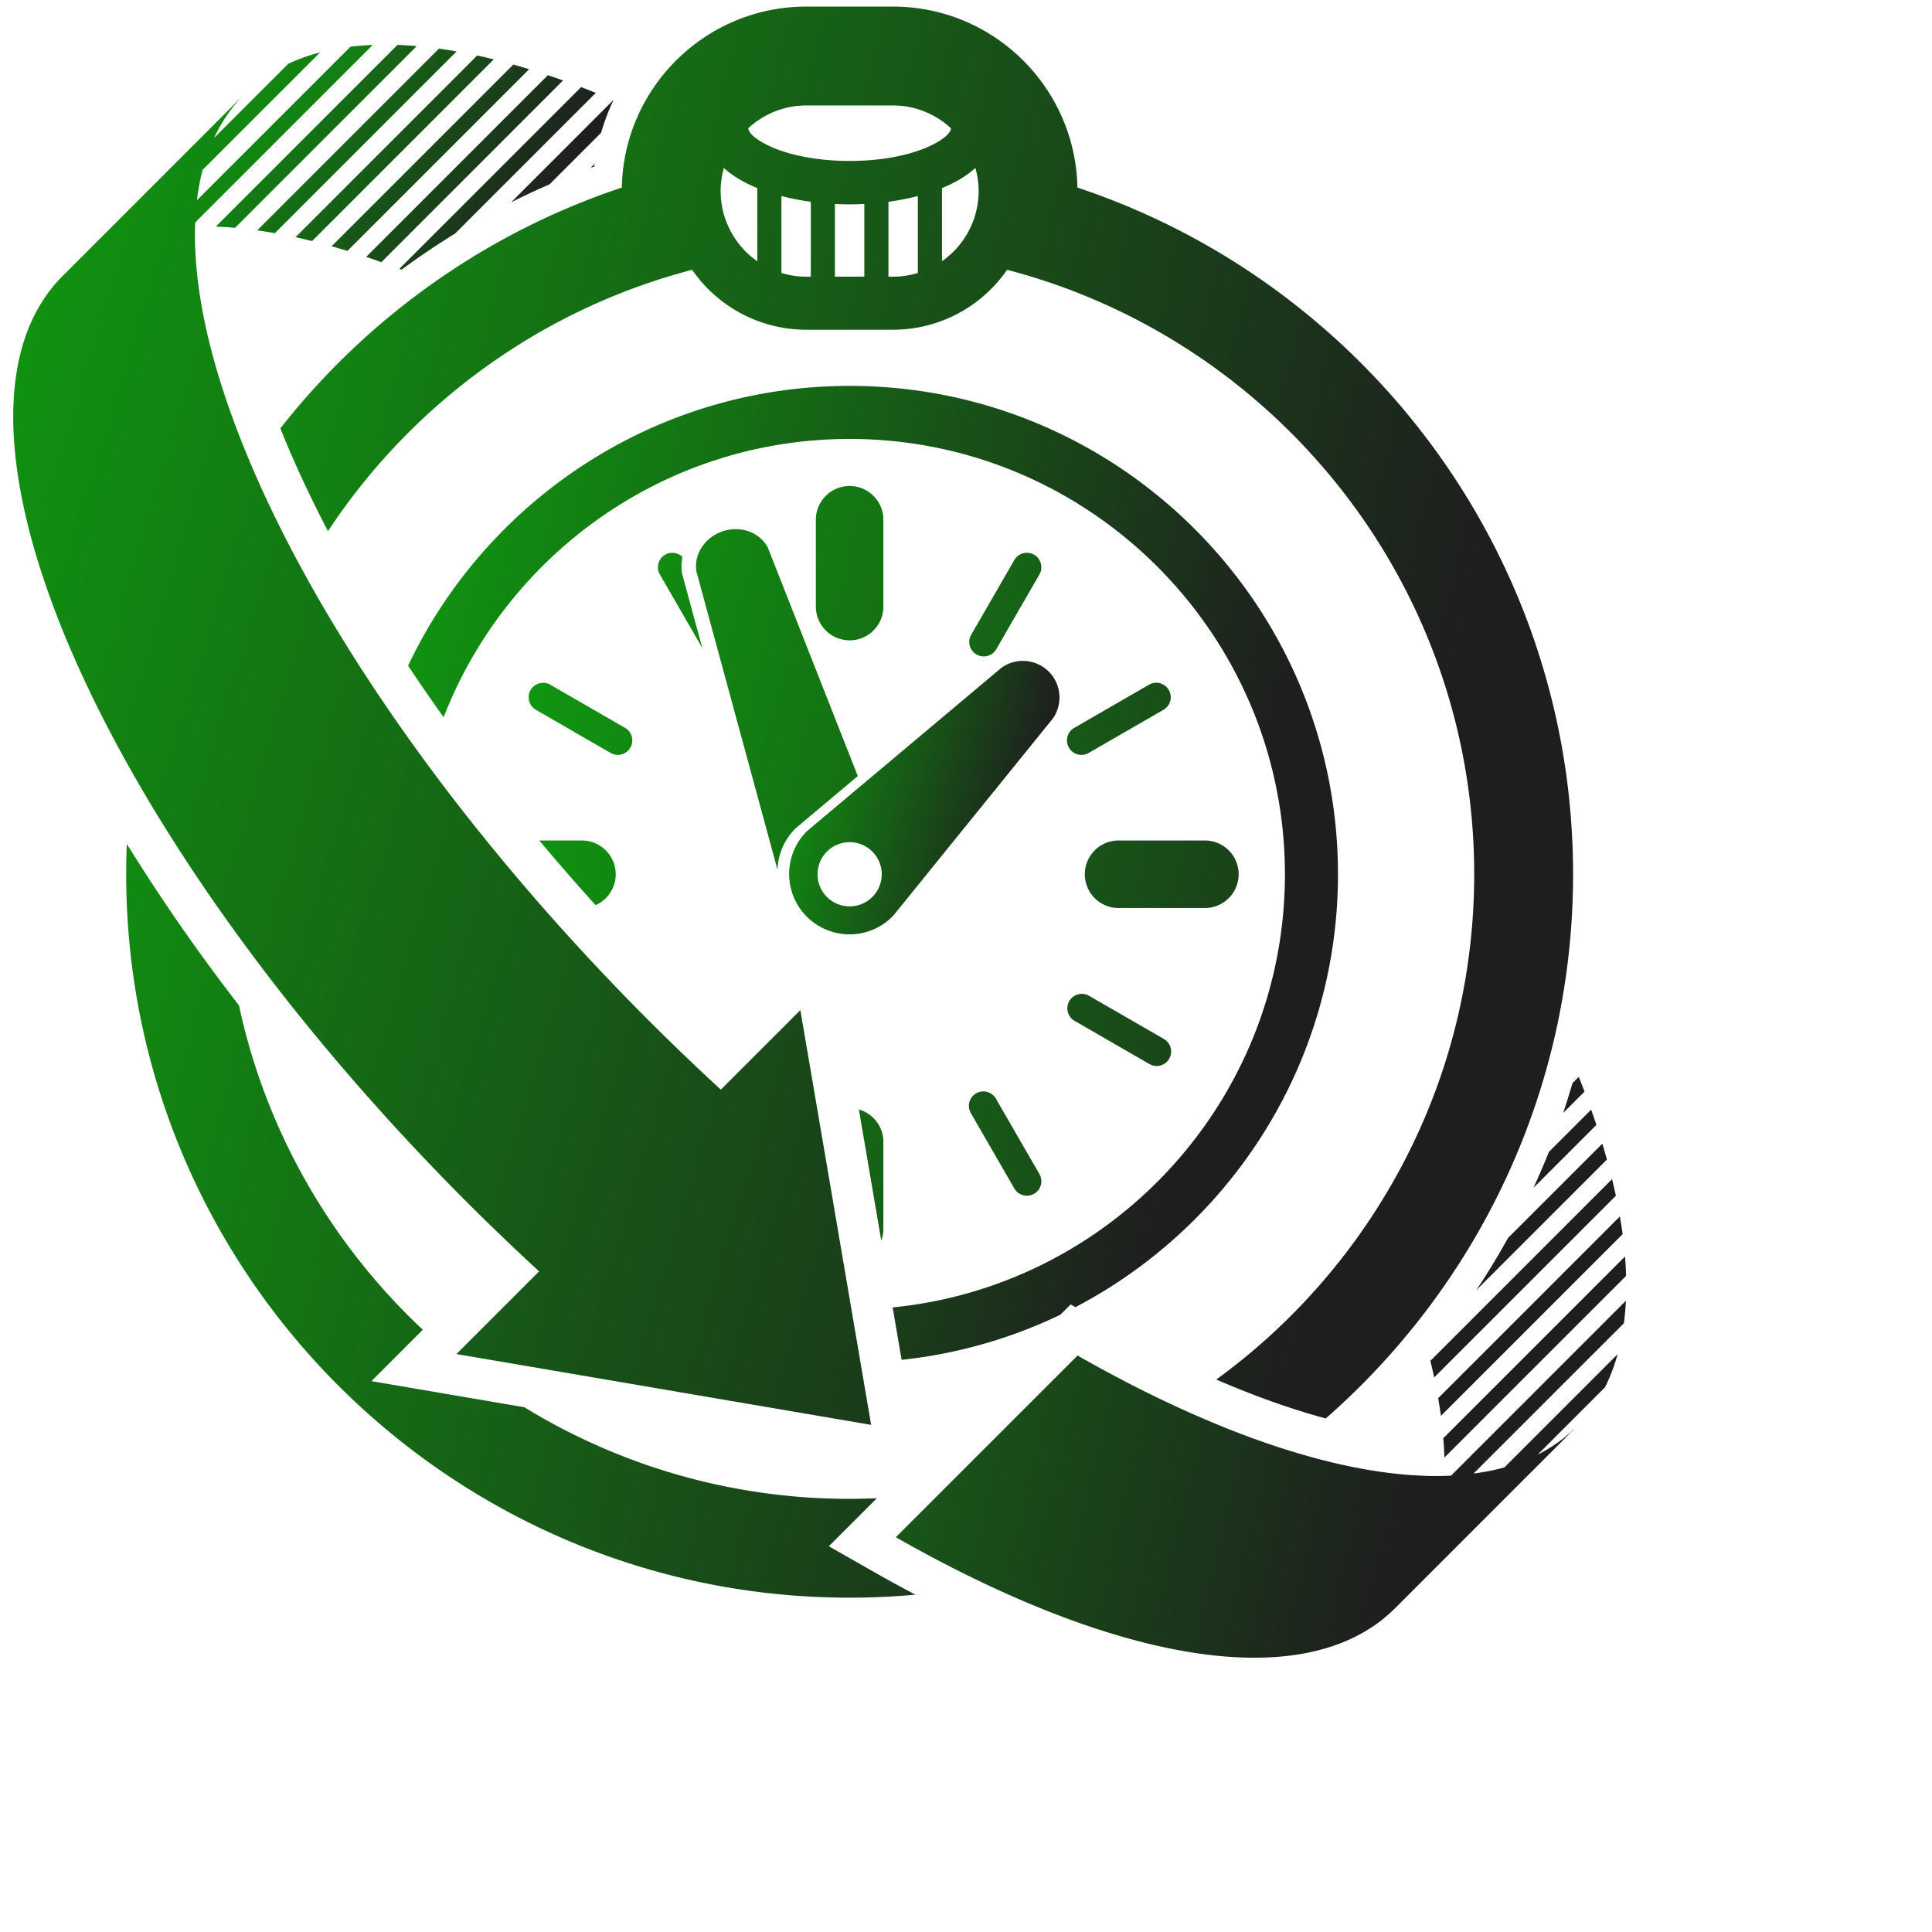 <svg data-v-423bf9ae="" xmlns="http://www.w3.org/2000/svg" viewBox="0 0 130 130" class="iconLeft"><!----><!----><!---->
    <defs data-v-423bf9ae="">
        <linearGradient data-v-423bf9ae="" gradientTransform="rotate(15)"
            id="2921d310-33a6-417d-b0f8-7018859a0a54" x1="0%" y1="0%" x2="100%" y2="0%">
            <stop data-v-423bf9ae="" offset="0%"
                style="stop-color: rgb(15, 155, 15); stop-opacity: 1;"></stop>
            <stop data-v-423bf9ae="" offset="100%"
                style="stop-color: rgb(30, 30, 30); stop-opacity: 1;"></stop>
        </linearGradient>
    </defs>
    <g data-v-423bf9ae="" id="a8b5066a-01f4-4c2f-976b-502c7208e4e7"
        transform="matrix(1.111,0,0,1.111,-0.397,0.444)"
        stroke="none" fill="url(#2921d310-33a6-417d-b0f8-7018859a0a54)">
        <path
            d="M36.35 9.685c.006-.053.016-.105.022-.158l-.238.238.216-.08zM36.765 7.639c.196-.682.445-1.341.746-1.973l-.009-.003-6.193 6.193a45.86 45.86 0 0 1 2.331-1.091l3.125-3.126zM36.442 5.225c-.298-.12-.595-.236-.89-.349L24.546 15.881l.134.052a45.86 45.86 0 0 1 3.242-2.189l8.52-8.519zM23.455 15.477L34.459 4.472a50.5 50.5 0 0 0-.92-.318L22.534 15.159c.305.102.612.207.921.318zM20.442 14.515c.317.089.636.183.958.281L32.405 3.791a42.019 42.019 0 0 0-.958-.281L20.442 14.515zM18.255 13.966c.331.072.667.151 1.004.235L30.264 3.196a35.13 35.13 0 0 0-1.004-.235L18.255 13.966zM15.935 13.551c.352.049.708.106 1.069.17L28.009 2.716c-.36-.064-.717-.121-1.069-.17L15.935 13.551zM13.425 13.325c.381.013.771.04 1.166.074L25.596 2.394a21.598 21.598 0 0 0-1.166-.074L13.425 13.325z"></path>
        <path
            d="M19.746 2.772c-.685.178-1.329.411-1.934.693l-4.489 4.489a9.26 9.26 0 0 1 1.838-2.651L4.156 16.309C-.865 21.33.636 31.778 7.055 43.989c4.743 9.024 12.17 19.008 21.639 28.478a148.178 148.178 0 0 0 4.315 4.135l-5.006 5.007 12.558 2.145 12.557 2.144-2.142-12.56-2.145-12.558-4.816 4.815A145.616 145.616 0 0 1 39.7 61.46C27.678 49.438 18.947 36.586 14.824 25.926c-1.868-4.828-2.791-9.205-2.644-12.852L22.931 2.323c-.461.018-.91.054-1.347.106l-9.298 9.298c.078-.64.19-1.254.343-1.84l7.117-7.115zM98.777 75.699L87.771 86.705c.033.397.055.789.066 1.173l11.004-11.004a20.79 20.79 0 0 0-.064-1.175zM87.461 84.281c.062.361.119.72.166 1.072l11.006-11.006a27.23 27.23 0 0 0-.168-1.072L87.461 84.281zM86.988 82.019c.082.339.16.674.23 1.007l11.006-11.005a36.023 36.023 0 0 0-.232-1.008L86.988 82.019zM97.682 69.828a46.046 46.046 0 0 0-.279-.961l-5.709 5.708a45.725 45.725 0 0 1-1.928 3.169l7.916-7.916zM97.043 67.731a44.085 44.085 0 0 0-.318-.923l-2.561 2.561a45.35 45.35 0 0 1-.932 2.173l3.811-3.811zM96.324 65.714a81.107 81.107 0 0 0-.348-.893l-.383.384a47.588 47.588 0 0 1-.562 1.801l1.293-1.292z"></path>
        <path
            d="M55.797 96.183c-.797-.424-1.6-.858-2.414-1.322l-2.826-1.612 2.91-2.909a37.601 37.601 0 0 1-21.352-5.51l-9.263-1.581 3.112-3.112c-5.519-5.175-9.489-11.981-11.133-19.643a115.423 115.423 0 0 1-6.792-9.78A43.005 43.005 0 0 0 8 52.55c0 24.16 19.655 43.814 43.814 43.814 1.344 0 2.67-.063 3.983-.181zM38.019 10.961c-8.251 2.745-15.419 7.881-20.681 14.582.231.579.476 1.167.737 1.763a70.694 70.694 0 0 0 2.147 4.461c5.082-7.698 12.899-13.439 22.057-15.826a8.394 8.394 0 0 0 6.907 3.629h5.257a8.393 8.393 0 0 0 6.908-3.629c16.256 4.237 28.291 19.043 28.291 36.609 0 12.566-6.162 23.718-15.619 30.602 2.326 1.007 4.549 1.797 6.629 2.357 9.174-8.037 14.979-19.833 14.979-32.959 0-19.342-12.598-35.794-30.02-41.589C65.498 4.898 60.535 0 54.443 0h-5.257c-6.089 0-11.053 4.898-11.167 10.961zm11.168-4.973h5.257c1.352 0 2.578.523 3.502 1.373.002.004.004.01.004.014 0 .573-2.15 1.972-6.133 1.972-3.985 0-6.135-1.399-6.135-1.972l.003-.014a5.154 5.154 0 0 1 3.502-1.373zm-5.185 5.185c0-.485.072-.954.197-1.4.532.486 1.226.893 2.024 1.22v4.429a5.183 5.183 0 0 1-2.221-4.249zm3.682 4.96v-4.66c.569.147 1.167.264 1.781.347v4.538h-.278a5.181 5.181 0 0 1-1.503-.225zm3.24.224v-4.404a17.611 17.611 0 0 0 1.781 0v4.404h-1.781zm3.519 0h-.277V11.82a15.088 15.088 0 0 0 1.781-.347v4.66c-.476.145-.98.224-1.504.224zm4.989-6.585c.125.446.197.915.197 1.4a5.182 5.182 0 0 1-2.221 4.248v-4.428c.797-.327 1.49-.734 2.024-1.22z"></path>
        <path
            d="M64.578 79.228l.625-.624.289.164c9.441-4.945 15.9-14.841 15.9-26.218 0-16.31-13.268-29.578-29.576-29.578-11.794 0-21.996 6.938-26.742 16.947a107.916 107.916 0 0 0 2.153 3.12c3.823-9.852 13.403-16.854 24.589-16.854 14.535 0 26.363 11.827 26.363 26.365 0 13.657-10.439 24.921-23.758 26.234l.543 3.175a29.382 29.382 0 0 0 9.614-2.731z"></path>
        <path
            d="M51.814 29.035a2.045 2.045 0 0 0-2.044 2.045v5.258a2.044 2.044 0 0 0 4.089 0V31.08c0-1.13-.914-2.045-2.045-2.045zM53.859 74.019v-5.257c0-.936-.627-1.722-1.484-1.966l1.355 7.935c.082-.223.129-.461.129-.712zM68.027 54.594h5.258a2.045 2.045 0 1 0 0-4.089h-5.258a2.046 2.046 0 0 0 0 4.089zM37.648 52.55c0-1.13-.915-2.045-2.044-2.045H33.02a136.617 136.617 0 0 0 3.409 3.915 2.045 2.045 0 0 0 1.219-1.87zM40.643 33.197a.876.876 0 0 0-.321 1.197l2.569 4.449-1.222-4.498a2.884 2.884 0 0 1 .02-1.016.876.876 0 0 0-1.046-.132zM62.551 72.019a.876.876 0 0 0 .758-1.314l-2.629-4.553a.876.876 0 1 0-1.517.876l2.629 4.553c.161.28.456.438.759.438zM65.096 44.881a.876.876 0 0 0 1.198.321l4.555-2.628a.877.877 0 0 0-.877-1.518l-4.555 2.629a.875.875 0 0 0-.321 1.196zM38.535 44.881a.875.875 0 0 0-.32-1.197l-4.554-2.629a.877.877 0 0 0-.876 1.518l4.553 2.629a.872.872 0 0 0 1.197-.321zM71.168 63.723a.877.877 0 0 0-.32-1.197l-4.555-2.629a.877.877 0 0 0-.877 1.518l4.555 2.628a.874.874 0 0 0 1.197-.32zM61.791 33.518l-2.629 4.554a.877.877 0 0 0 1.518.876l2.629-4.553a.876.876 0 1 0-1.518-.877zM65.619 81.698L54.613 92.703c2.826 1.611 5.574 2.972 8.203 4.069 9.732 4.061 17.807 4.458 22.033.231l11.006-11.006a9.161 9.161 0 0 1-2.369 1.703l4.074-4.074c.316-.624.57-1.295.768-2.007l-6.855 6.855c-.594.165-1.219.285-1.867.371l9.102-9.102c.059-.441.1-.895.121-1.361L88.24 88.973c-2.336.113-4.977-.219-7.846-.96-4.464-1.153-9.482-3.297-14.775-6.315zM48.497 49.814l.057-.056.421-.354 3.335-2.802-5.295-13.446-.152-.386c-.479-.916-1.633-1.358-2.731-.993-1.1.364-1.761 1.409-1.598 2.429l.108.399 4.809 17.687a3.641 3.641 0 0 1 1.046-2.478z"></path>
        <path
            d="M63.861 40.261a2.219 2.219 0 0 0-2.879-.195l-.195.165-11.109 9.331-.421.354-.057.055a3.657 3.657 0 0 0 .047 5.173c.304.297.646.527 1.01.698l.27.114a3.657 3.657 0 0 0 3.892-.859c.02-.019.035-.039.055-.058l.346-.428 9.127-11.276.162-.2a2.22 2.22 0 0 0-.248-2.874zM52.428 54.396a1.944 1.944 0 1 1-1.225-3.69 1.944 1.944 0 0 1 1.225 3.69z"></path>
    </g><!---->
</svg>
